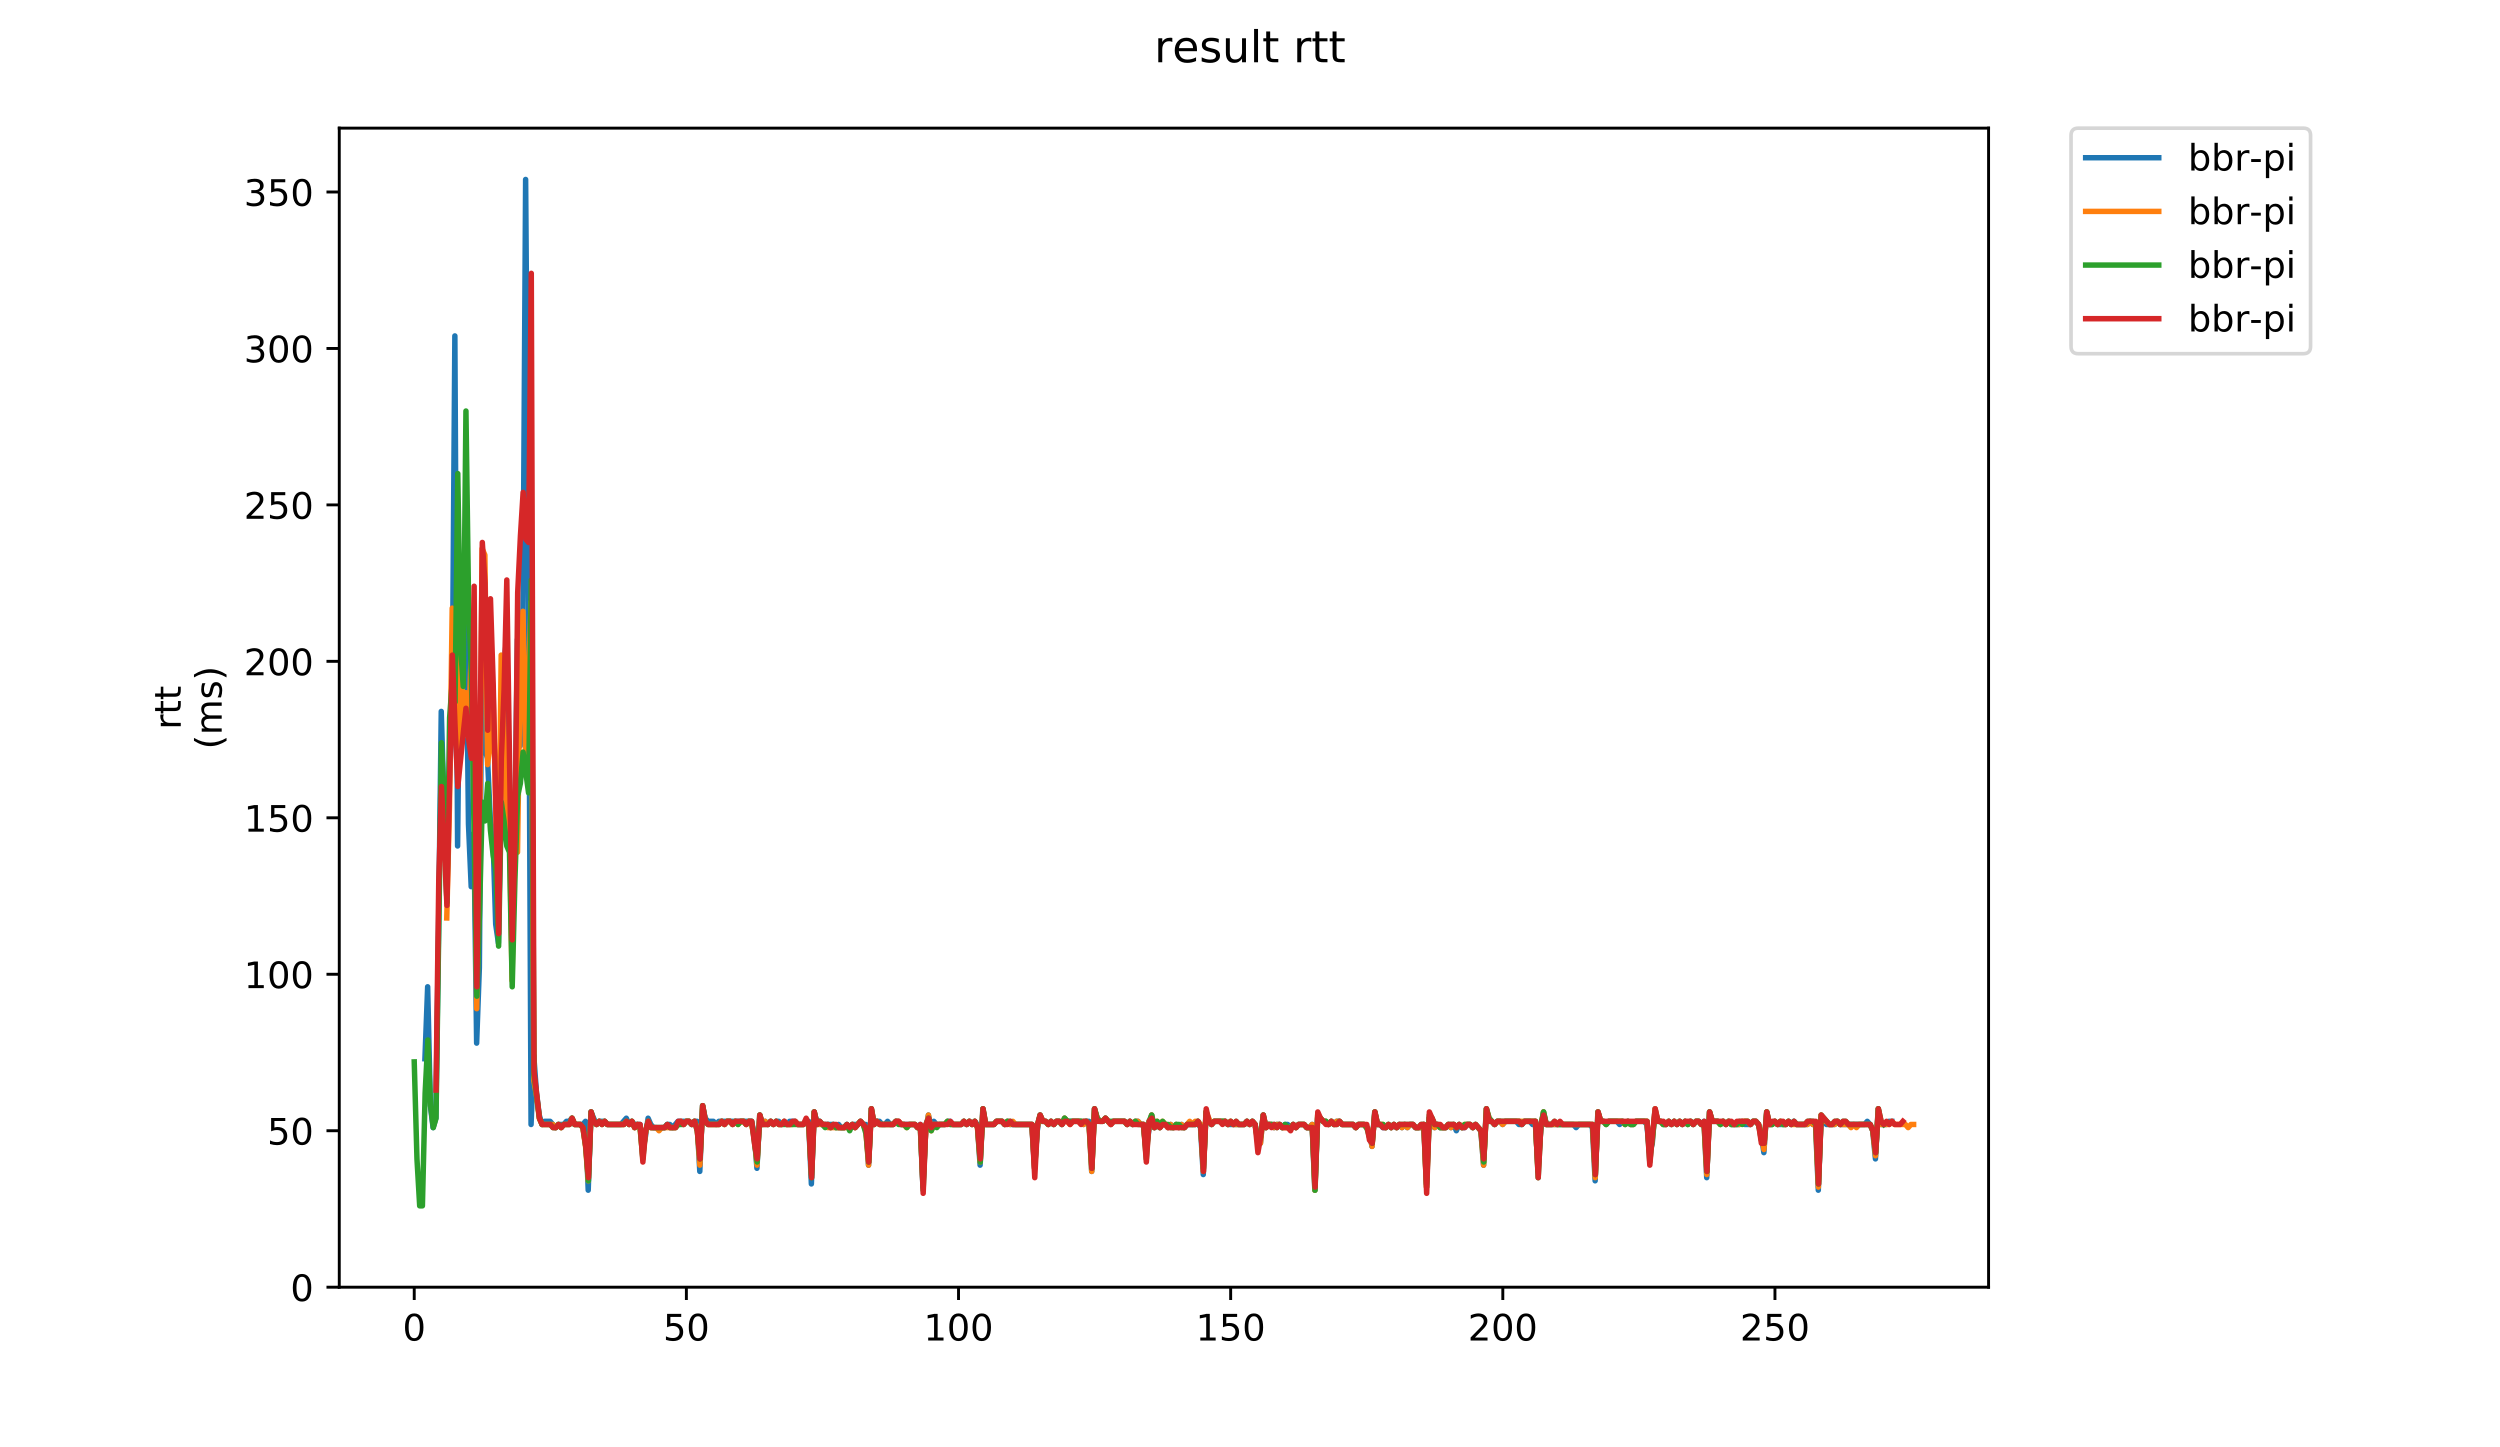 <?xml version="1.0" encoding="utf-8" standalone="no"?>
<!DOCTYPE svg PUBLIC "-//W3C//DTD SVG 1.1//EN"
  "http://www.w3.org/Graphics/SVG/1.1/DTD/svg11.dtd">
<!-- Created with matplotlib (https://matplotlib.org/) -->
<svg height="396pt" version="1.1" viewBox="0 0 684 396" width="684pt" xmlns="http://www.w3.org/2000/svg" xmlns:xlink="http://www.w3.org/1999/xlink">
 <defs>
  <style type="text/css">
*{stroke-linecap:butt;stroke-linejoin:round;}
  </style>
 </defs>
 <g id="figure_1">
  <g id="patch_1">
   <path d="M 0 396 
L 684 396 
L 684 0 
L 0 0 
z
" style="fill:#ffffff;"/>
  </g>
  <g id="axes_1">
   <g id="patch_2">
    <path d="M 92.824 352.174 
L 544.074 352.174 
L 544.074 35.062 
L 92.824 35.062 
z
" style="fill:#ffffff;"/>
   </g>
   <g id="matplotlib.axis_1">
    <g id="xtick_1">
     <g id="line2d_1">
      <defs>
       <path d="M 0 0 
L 0 3.5 
" id="m92f7e669d9" style="stroke:#000000;stroke-width:0.8;"/>
      </defs>
      <g>
       <use style="stroke:#000000;stroke-width:0.8;" x="113.335" xlink:href="#m92f7e669d9" y="352.174"/>
      </g>
     </g>
     <g id="text_1">
      <!-- 0 -->
      <defs>
       <path d="M 31.781 66.406 
Q 24.172 66.406 20.328 58.906 
Q 16.5 51.422 16.5 36.375 
Q 16.5 21.391 20.328 13.891 
Q 24.172 6.391 31.781 6.391 
Q 39.453 6.391 43.281 13.891 
Q 47.125 21.391 47.125 36.375 
Q 47.125 51.422 43.281 58.906 
Q 39.453 66.406 31.781 66.406 
z
M 31.781 74.219 
Q 44.047 74.219 50.516 64.516 
Q 56.984 54.828 56.984 36.375 
Q 56.984 17.969 50.516 8.266 
Q 44.047 -1.422 31.781 -1.422 
Q 19.531 -1.422 13.062 8.266 
Q 6.594 17.969 6.594 36.375 
Q 6.594 54.828 13.062 64.516 
Q 19.531 74.219 31.781 74.219 
z
" id="DejaVuSans-48"/>
      </defs>
      <g transform="translate(110.154 366.773)scale(0.1 -0.1)">
       <use xlink:href="#DejaVuSans-48"/>
      </g>
     </g>
    </g>
    <g id="xtick_2">
     <g id="line2d_2">
      <g>
       <use style="stroke:#000000;stroke-width:0.8;" x="187.793" xlink:href="#m92f7e669d9" y="352.174"/>
      </g>
     </g>
     <g id="text_2">
      <!-- 50 -->
      <defs>
       <path d="M 10.797 72.906 
L 49.516 72.906 
L 49.516 64.594 
L 19.828 64.594 
L 19.828 46.734 
Q 21.969 47.469 24.109 47.828 
Q 26.266 48.188 28.422 48.188 
Q 40.625 48.188 47.75 41.5 
Q 54.891 34.812 54.891 23.391 
Q 54.891 11.625 47.562 5.094 
Q 40.234 -1.422 26.906 -1.422 
Q 22.312 -1.422 17.547 -0.641 
Q 12.797 0.141 7.719 1.703 
L 7.719 11.625 
Q 12.109 9.234 16.797 8.062 
Q 21.484 6.891 26.703 6.891 
Q 35.156 6.891 40.078 11.328 
Q 45.016 15.766 45.016 23.391 
Q 45.016 31 40.078 35.438 
Q 35.156 39.891 26.703 39.891 
Q 22.75 39.891 18.812 39.016 
Q 14.891 38.141 10.797 36.281 
z
" id="DejaVuSans-53"/>
      </defs>
      <g transform="translate(181.431 366.773)scale(0.1 -0.1)">
       <use xlink:href="#DejaVuSans-53"/>
       <use x="63.623" xlink:href="#DejaVuSans-48"/>
      </g>
     </g>
    </g>
    <g id="xtick_3">
     <g id="line2d_3">
      <g>
       <use style="stroke:#000000;stroke-width:0.8;" x="262.252" xlink:href="#m92f7e669d9" y="352.174"/>
      </g>
     </g>
     <g id="text_3">
      <!-- 100 -->
      <defs>
       <path d="M 12.406 8.297 
L 28.516 8.297 
L 28.516 63.922 
L 10.984 60.406 
L 10.984 69.391 
L 28.422 72.906 
L 38.281 72.906 
L 38.281 8.297 
L 54.391 8.297 
L 54.391 0 
L 12.406 0 
z
" id="DejaVuSans-49"/>
      </defs>
      <g transform="translate(252.708 366.773)scale(0.1 -0.1)">
       <use xlink:href="#DejaVuSans-49"/>
       <use x="63.623" xlink:href="#DejaVuSans-48"/>
       <use x="127.246" xlink:href="#DejaVuSans-48"/>
      </g>
     </g>
    </g>
    <g id="xtick_4">
     <g id="line2d_4">
      <g>
       <use style="stroke:#000000;stroke-width:0.8;" x="336.71" xlink:href="#m92f7e669d9" y="352.174"/>
      </g>
     </g>
     <g id="text_4">
      <!-- 150 -->
      <g transform="translate(327.166 366.773)scale(0.1 -0.1)">
       <use xlink:href="#DejaVuSans-49"/>
       <use x="63.623" xlink:href="#DejaVuSans-53"/>
       <use x="127.246" xlink:href="#DejaVuSans-48"/>
      </g>
     </g>
    </g>
    <g id="xtick_5">
     <g id="line2d_5">
      <g>
       <use style="stroke:#000000;stroke-width:0.8;" x="411.168" xlink:href="#m92f7e669d9" y="352.174"/>
      </g>
     </g>
     <g id="text_5">
      <!-- 200 -->
      <defs>
       <path d="M 19.188 8.297 
L 53.609 8.297 
L 53.609 0 
L 7.328 0 
L 7.328 8.297 
Q 12.938 14.109 22.625 23.891 
Q 32.328 33.688 34.812 36.531 
Q 39.547 41.844 41.422 45.531 
Q 43.312 49.219 43.312 52.781 
Q 43.312 58.594 39.234 62.25 
Q 35.156 65.922 28.609 65.922 
Q 23.969 65.922 18.812 64.312 
Q 13.672 62.703 7.812 59.422 
L 7.812 69.391 
Q 13.766 71.781 18.938 73 
Q 24.125 74.219 28.422 74.219 
Q 39.75 74.219 46.484 68.547 
Q 53.219 62.891 53.219 53.422 
Q 53.219 48.922 51.531 44.891 
Q 49.859 40.875 45.406 35.406 
Q 44.188 33.984 37.641 27.219 
Q 31.109 20.453 19.188 8.297 
z
" id="DejaVuSans-50"/>
      </defs>
      <g transform="translate(401.624 366.773)scale(0.1 -0.1)">
       <use xlink:href="#DejaVuSans-50"/>
       <use x="63.623" xlink:href="#DejaVuSans-48"/>
       <use x="127.246" xlink:href="#DejaVuSans-48"/>
      </g>
     </g>
    </g>
    <g id="xtick_6">
     <g id="line2d_6">
      <g>
       <use style="stroke:#000000;stroke-width:0.8;" x="485.626" xlink:href="#m92f7e669d9" y="352.174"/>
      </g>
     </g>
     <g id="text_6">
      <!-- 250 -->
      <g transform="translate(476.082 366.773)scale(0.1 -0.1)">
       <use xlink:href="#DejaVuSans-50"/>
       <use x="63.623" xlink:href="#DejaVuSans-53"/>
       <use x="127.246" xlink:href="#DejaVuSans-48"/>
      </g>
     </g>
    </g>
   </g>
   <g id="matplotlib.axis_2">
    <g id="ytick_1">
     <g id="line2d_7">
      <defs>
       <path d="M 0 0 
L -3.5 0 
" id="mdc2559dde6" style="stroke:#000000;stroke-width:0.8;"/>
      </defs>
      <g>
       <use style="stroke:#000000;stroke-width:0.8;" x="92.824" xlink:href="#mdc2559dde6" y="352.174"/>
      </g>
     </g>
     <g id="text_7">
      <!-- 0 -->
      <g transform="translate(79.461 355.973)scale(0.1 -0.1)">
       <use xlink:href="#DejaVuSans-48"/>
      </g>
     </g>
    </g>
    <g id="ytick_2">
     <g id="line2d_8">
      <g>
       <use style="stroke:#000000;stroke-width:0.8;" x="92.824" xlink:href="#mdc2559dde6" y="309.368"/>
      </g>
     </g>
     <g id="text_8">
      <!-- 50 -->
      <g transform="translate(73.099 313.167)scale(0.1 -0.1)">
       <use xlink:href="#DejaVuSans-53"/>
       <use x="63.623" xlink:href="#DejaVuSans-48"/>
      </g>
     </g>
    </g>
    <g id="ytick_3">
     <g id="line2d_9">
      <g>
       <use style="stroke:#000000;stroke-width:0.8;" x="92.824" xlink:href="#mdc2559dde6" y="266.561"/>
      </g>
     </g>
     <g id="text_9">
      <!-- 100 -->
      <g transform="translate(66.736 270.36)scale(0.1 -0.1)">
       <use xlink:href="#DejaVuSans-49"/>
       <use x="63.623" xlink:href="#DejaVuSans-48"/>
       <use x="127.246" xlink:href="#DejaVuSans-48"/>
      </g>
     </g>
    </g>
    <g id="ytick_4">
     <g id="line2d_10">
      <g>
       <use style="stroke:#000000;stroke-width:0.8;" x="92.824" xlink:href="#mdc2559dde6" y="223.754"/>
      </g>
     </g>
     <g id="text_10">
      <!-- 150 -->
      <g transform="translate(66.736 227.553)scale(0.1 -0.1)">
       <use xlink:href="#DejaVuSans-49"/>
       <use x="63.623" xlink:href="#DejaVuSans-53"/>
       <use x="127.246" xlink:href="#DejaVuSans-48"/>
      </g>
     </g>
    </g>
    <g id="ytick_5">
     <g id="line2d_11">
      <g>
       <use style="stroke:#000000;stroke-width:0.8;" x="92.824" xlink:href="#mdc2559dde6" y="180.948"/>
      </g>
     </g>
     <g id="text_11">
      <!-- 200 -->
      <g transform="translate(66.736 184.747)scale(0.1 -0.1)">
       <use xlink:href="#DejaVuSans-50"/>
       <use x="63.623" xlink:href="#DejaVuSans-48"/>
       <use x="127.246" xlink:href="#DejaVuSans-48"/>
      </g>
     </g>
    </g>
    <g id="ytick_6">
     <g id="line2d_12">
      <g>
       <use style="stroke:#000000;stroke-width:0.8;" x="92.824" xlink:href="#mdc2559dde6" y="138.141"/>
      </g>
     </g>
     <g id="text_12">
      <!-- 250 -->
      <g transform="translate(66.736 141.94)scale(0.1 -0.1)">
       <use xlink:href="#DejaVuSans-50"/>
       <use x="63.623" xlink:href="#DejaVuSans-53"/>
       <use x="127.246" xlink:href="#DejaVuSans-48"/>
      </g>
     </g>
    </g>
    <g id="ytick_7">
     <g id="line2d_13">
      <g>
       <use style="stroke:#000000;stroke-width:0.8;" x="92.824" xlink:href="#mdc2559dde6" y="95.334"/>
      </g>
     </g>
     <g id="text_13">
      <!-- 300 -->
      <defs>
       <path d="M 40.578 39.312 
Q 47.656 37.797 51.625 33 
Q 55.609 28.219 55.609 21.188 
Q 55.609 10.406 48.188 4.484 
Q 40.766 -1.422 27.094 -1.422 
Q 22.516 -1.422 17.656 -0.516 
Q 12.797 0.391 7.625 2.203 
L 7.625 11.719 
Q 11.719 9.328 16.594 8.109 
Q 21.484 6.891 26.812 6.891 
Q 36.078 6.891 40.938 10.547 
Q 45.797 14.203 45.797 21.188 
Q 45.797 27.641 41.281 31.266 
Q 36.766 34.906 28.719 34.906 
L 20.219 34.906 
L 20.219 43.016 
L 29.109 43.016 
Q 36.375 43.016 40.234 45.922 
Q 44.094 48.828 44.094 54.297 
Q 44.094 59.906 40.109 62.906 
Q 36.141 65.922 28.719 65.922 
Q 24.656 65.922 20.016 65.031 
Q 15.375 64.156 9.812 62.312 
L 9.812 71.094 
Q 15.438 72.656 20.344 73.438 
Q 25.25 74.219 29.594 74.219 
Q 40.828 74.219 47.359 69.109 
Q 53.906 64.016 53.906 55.328 
Q 53.906 49.266 50.438 45.094 
Q 46.969 40.922 40.578 39.312 
z
" id="DejaVuSans-51"/>
      </defs>
      <g transform="translate(66.736 99.133)scale(0.1 -0.1)">
       <use xlink:href="#DejaVuSans-51"/>
       <use x="63.623" xlink:href="#DejaVuSans-48"/>
       <use x="127.246" xlink:href="#DejaVuSans-48"/>
      </g>
     </g>
    </g>
    <g id="ytick_8">
     <g id="line2d_14">
      <g>
       <use style="stroke:#000000;stroke-width:0.8;" x="92.824" xlink:href="#mdc2559dde6" y="52.528"/>
      </g>
     </g>
     <g id="text_14">
      <!-- 350 -->
      <g transform="translate(66.736 56.327)scale(0.1 -0.1)">
       <use xlink:href="#DejaVuSans-51"/>
       <use x="63.623" xlink:href="#DejaVuSans-53"/>
       <use x="127.246" xlink:href="#DejaVuSans-48"/>
      </g>
     </g>
    </g>
    <g id="text_15">
     <!-- rtt -->
     <defs>
      <path d="M 41.109 46.297 
Q 39.594 47.172 37.812 47.578 
Q 36.031 48 33.891 48 
Q 26.266 48 22.188 43.047 
Q 18.109 38.094 18.109 28.812 
L 18.109 0 
L 9.078 0 
L 9.078 54.688 
L 18.109 54.688 
L 18.109 46.188 
Q 20.953 51.172 25.484 53.578 
Q 30.031 56 36.531 56 
Q 37.453 56 38.578 55.875 
Q 39.703 55.766 41.062 55.516 
z
" id="DejaVuSans-114"/>
      <path d="M 18.312 70.219 
L 18.312 54.688 
L 36.812 54.688 
L 36.812 47.703 
L 18.312 47.703 
L 18.312 18.016 
Q 18.312 11.328 20.141 9.422 
Q 21.969 7.516 27.594 7.516 
L 36.812 7.516 
L 36.812 0 
L 27.594 0 
Q 17.188 0 13.234 3.875 
Q 9.281 7.766 9.281 18.016 
L 9.281 47.703 
L 2.688 47.703 
L 2.688 54.688 
L 9.281 54.688 
L 9.281 70.219 
z
" id="DejaVuSans-116"/>
     </defs>
     <g transform="translate(49.459 199.594)rotate(-90)scale(0.1 -0.1)">
      <use xlink:href="#DejaVuSans-114"/>
      <use x="41.113" xlink:href="#DejaVuSans-116"/>
      <use x="80.322" xlink:href="#DejaVuSans-116"/>
     </g>
     <!-- (ms) -->
     <defs>
      <path d="M 31 75.875 
Q 24.469 64.656 21.281 53.656 
Q 18.109 42.672 18.109 31.391 
Q 18.109 20.125 21.312 9.062 
Q 24.516 -2 31 -13.188 
L 23.188 -13.188 
Q 15.875 -1.703 12.234 9.375 
Q 8.594 20.453 8.594 31.391 
Q 8.594 42.281 12.203 53.312 
Q 15.828 64.359 23.188 75.875 
z
" id="DejaVuSans-40"/>
      <path d="M 52 44.188 
Q 55.375 50.25 60.062 53.125 
Q 64.75 56 71.094 56 
Q 79.641 56 84.281 50.016 
Q 88.922 44.047 88.922 33.016 
L 88.922 0 
L 79.891 0 
L 79.891 32.719 
Q 79.891 40.578 77.094 44.375 
Q 74.312 48.188 68.609 48.188 
Q 61.625 48.188 57.562 43.547 
Q 53.516 38.922 53.516 30.906 
L 53.516 0 
L 44.484 0 
L 44.484 32.719 
Q 44.484 40.625 41.703 44.406 
Q 38.922 48.188 33.109 48.188 
Q 26.219 48.188 22.156 43.531 
Q 18.109 38.875 18.109 30.906 
L 18.109 0 
L 9.078 0 
L 9.078 54.688 
L 18.109 54.688 
L 18.109 46.188 
Q 21.188 51.219 25.484 53.609 
Q 29.781 56 35.688 56 
Q 41.656 56 45.828 52.969 
Q 50 49.953 52 44.188 
z
" id="DejaVuSans-109"/>
      <path d="M 44.281 53.078 
L 44.281 44.578 
Q 40.484 46.531 36.375 47.5 
Q 32.281 48.484 27.875 48.484 
Q 21.188 48.484 17.844 46.438 
Q 14.5 44.391 14.5 40.281 
Q 14.5 37.156 16.891 35.375 
Q 19.281 33.594 26.516 31.984 
L 29.594 31.297 
Q 39.156 29.25 43.188 25.516 
Q 47.219 21.781 47.219 15.094 
Q 47.219 7.469 41.188 3.016 
Q 35.156 -1.422 24.609 -1.422 
Q 20.219 -1.422 15.453 -0.562 
Q 10.688 0.297 5.422 2 
L 5.422 11.281 
Q 10.406 8.688 15.234 7.391 
Q 20.062 6.109 24.812 6.109 
Q 31.156 6.109 34.562 8.281 
Q 37.984 10.453 37.984 14.406 
Q 37.984 18.062 35.516 20.016 
Q 33.062 21.969 24.703 23.781 
L 21.578 24.516 
Q 13.234 26.266 9.516 29.906 
Q 5.812 33.547 5.812 39.891 
Q 5.812 47.609 11.281 51.797 
Q 16.75 56 26.812 56 
Q 31.781 56 36.172 55.266 
Q 40.578 54.547 44.281 53.078 
z
" id="DejaVuSans-115"/>
      <path d="M 8.016 75.875 
L 15.828 75.875 
Q 23.141 64.359 26.781 53.312 
Q 30.422 42.281 30.422 31.391 
Q 30.422 20.453 26.781 9.375 
Q 23.141 -1.703 15.828 -13.188 
L 8.016 -13.188 
Q 14.5 -2 17.703 9.062 
Q 20.906 20.125 20.906 31.391 
Q 20.906 42.672 17.703 53.656 
Q 14.5 64.656 8.016 75.875 
z
" id="DejaVuSans-41"/>
     </defs>
     <g transform="translate(60.657 204.995)rotate(-90)scale(0.1 -0.1)">
      <use xlink:href="#DejaVuSans-40"/>
      <use x="39.014" xlink:href="#DejaVuSans-109"/>
      <use x="136.426" xlink:href="#DejaVuSans-115"/>
      <use x="188.525" xlink:href="#DejaVuSans-41"/>
     </g>
    </g>
   </g>
   <g id="line2d_15">
    <path clip-path="url(#pe2d8e40332)" d="M 116.26 289.676 
L 117.005 269.985 
L 117.749 302.518 
L 118.494 308.511 
L 119.238 305.943 
L 119.983 254.575 
L 120.727 194.646 
L 122.217 245.158 
L 122.961 213.481 
L 123.706 195.502 
L 124.45 91.91 
L 125.195 231.459 
L 125.94 162.969 
L 126.684 175.811 
L 127.429 158.688 
L 128.173 225.466 
L 128.918 242.589 
L 129.662 228.035 
L 130.407 285.396 
L 131.152 264.849 
L 131.896 169.818 
L 132.641 204.919 
L 133.385 207.488 
L 134.13 223.754 
L 134.875 228.891 
L 135.619 252.863 
L 136.364 258 
L 137.108 213.481 
L 137.853 181.804 
L 138.597 174.955 
L 140.087 258.856 
L 140.831 227.179 
L 141.576 174.955 
L 142.32 204.063 
L 143.065 169.818 
L 143.81 49.103 
L 144.554 149.271 
L 145.299 307.655 
L 146.043 288.82 
L 146.788 299.094 
L 147.532 305.087 
L 148.277 307.655 
L 149.022 306.799 
L 150.511 306.799 
L 152 308.511 
L 152.744 307.655 
L 154.234 307.655 
L 154.978 306.799 
L 155.723 306.799 
L 156.467 305.943 
L 157.212 307.655 
L 159.446 307.655 
L 160.19 306.799 
L 160.935 325.634 
L 161.679 304.231 
L 163.169 307.655 
L 163.913 306.799 
L 165.402 306.799 
L 166.147 307.655 
L 169.87 307.655 
L 171.359 305.943 
L 172.104 307.655 
L 172.848 306.799 
L 173.593 307.655 
L 175.082 307.655 
L 175.827 314.504 
L 176.571 311.08 
L 177.316 305.943 
L 178.06 307.655 
L 178.805 308.511 
L 181.783 308.511 
L 182.528 307.655 
L 183.272 307.655 
L 184.017 308.511 
L 185.506 306.799 
L 188.484 306.799 
L 189.229 307.655 
L 189.974 306.799 
L 190.718 306.799 
L 191.463 320.497 
L 192.207 302.518 
L 192.952 305.943 
L 193.696 306.799 
L 195.186 306.799 
L 195.93 307.655 
L 196.675 306.799 
L 205.61 306.799 
L 206.354 310.224 
L 207.099 319.641 
L 207.844 305.087 
L 208.588 307.655 
L 209.333 306.799 
L 210.077 307.655 
L 210.822 306.799 
L 211.566 307.655 
L 212.311 306.799 
L 213.056 306.799 
L 213.8 307.655 
L 214.545 306.799 
L 215.289 307.655 
L 216.034 306.799 
L 217.523 306.799 
L 218.268 307.655 
L 219.757 307.655 
L 220.501 306.799 
L 221.246 306.799 
L 221.991 323.922 
L 222.735 304.231 
L 223.48 306.799 
L 224.224 306.799 
L 224.969 307.655 
L 227.947 307.655 
L 228.692 308.511 
L 229.436 307.655 
L 230.181 308.511 
L 230.926 308.511 
L 231.67 307.655 
L 232.415 308.511 
L 233.159 307.655 
L 234.648 307.655 
L 235.393 306.799 
L 236.138 307.655 
L 236.882 307.655 
L 237.627 318.785 
L 238.371 303.375 
L 239.116 307.655 
L 239.861 306.799 
L 240.605 306.799 
L 241.35 307.655 
L 242.094 307.655 
L 242.839 306.799 
L 243.583 307.655 
L 244.328 307.655 
L 245.073 306.799 
L 245.817 306.799 
L 246.562 307.655 
L 250.285 307.655 
L 251.029 308.511 
L 251.774 307.655 
L 252.518 324.778 
L 253.263 309.368 
L 254.008 305.087 
L 254.752 308.511 
L 255.497 306.799 
L 256.241 307.655 
L 258.475 307.655 
L 259.22 306.799 
L 259.964 306.799 
L 260.709 307.655 
L 262.943 307.655 
L 263.687 306.799 
L 264.432 307.655 
L 265.176 306.799 
L 265.921 307.655 
L 266.665 306.799 
L 267.41 307.655 
L 268.155 318.785 
L 268.899 303.375 
L 269.644 307.655 
L 271.878 307.655 
L 272.622 306.799 
L 274.111 306.799 
L 274.856 307.655 
L 275.6 306.799 
L 276.345 307.655 
L 282.302 307.655 
L 283.046 319.641 
L 283.791 309.368 
L 284.535 305.087 
L 285.28 306.799 
L 286.025 306.799 
L 286.769 307.655 
L 287.514 306.799 
L 288.258 307.655 
L 289.003 306.799 
L 289.748 306.799 
L 290.492 307.655 
L 291.237 305.943 
L 291.981 306.799 
L 295.704 306.799 
L 296.449 307.655 
L 297.193 306.799 
L 297.938 306.799 
L 298.682 320.497 
L 299.427 303.375 
L 300.172 305.943 
L 300.916 306.799 
L 301.661 306.799 
L 302.405 305.943 
L 303.895 307.655 
L 304.639 306.799 
L 307.617 306.799 
L 308.362 307.655 
L 309.107 306.799 
L 309.851 307.655 
L 310.596 306.799 
L 311.34 306.799 
L 312.085 307.655 
L 312.83 307.655 
L 313.574 314.504 
L 314.319 309.368 
L 315.063 305.087 
L 315.808 308.511 
L 316.552 307.655 
L 317.297 308.511 
L 318.042 307.655 
L 318.786 307.655 
L 319.531 308.511 
L 320.275 307.655 
L 321.02 308.511 
L 321.765 307.655 
L 322.509 308.511 
L 323.254 307.655 
L 323.998 308.511 
L 324.743 307.655 
L 326.977 307.655 
L 327.721 306.799 
L 328.466 308.511 
L 329.21 321.353 
L 329.955 304.231 
L 330.7 306.799 
L 331.444 307.655 
L 332.189 306.799 
L 335.167 306.799 
L 335.912 307.655 
L 340.379 307.655 
L 341.124 306.799 
L 341.868 307.655 
L 342.613 306.799 
L 343.357 307.655 
L 344.102 311.08 
L 344.847 312.792 
L 345.591 305.087 
L 346.336 308.511 
L 347.08 307.655 
L 347.825 307.655 
L 348.569 308.511 
L 349.314 307.655 
L 350.059 307.655 
L 350.803 308.511 
L 351.548 307.655 
L 352.292 307.655 
L 353.037 308.511 
L 353.782 307.655 
L 354.526 308.511 
L 355.271 307.655 
L 356.76 307.655 
L 357.504 308.511 
L 358.249 308.511 
L 358.994 307.655 
L 359.738 325.634 
L 360.483 305.943 
L 361.227 305.943 
L 361.972 306.799 
L 362.717 306.799 
L 363.461 307.655 
L 364.206 306.799 
L 364.95 307.655 
L 365.695 306.799 
L 366.439 306.799 
L 367.184 307.655 
L 370.162 307.655 
L 370.907 308.511 
L 371.652 307.655 
L 373.141 307.655 
L 374.63 309.368 
L 375.374 313.648 
L 376.119 304.231 
L 376.864 307.655 
L 377.608 307.655 
L 378.353 308.511 
L 379.097 308.511 
L 379.842 307.655 
L 380.586 308.511 
L 381.331 307.655 
L 382.076 308.511 
L 382.82 307.655 
L 383.565 308.511 
L 384.309 307.655 
L 385.054 308.511 
L 385.799 307.655 
L 386.543 307.655 
L 387.288 308.511 
L 388.777 308.511 
L 389.521 307.655 
L 390.266 323.922 
L 391.011 305.943 
L 391.755 305.943 
L 392.5 308.511 
L 393.244 307.655 
L 393.989 308.511 
L 395.478 308.511 
L 396.223 307.655 
L 396.967 308.511 
L 397.712 307.655 
L 398.456 309.368 
L 399.201 307.655 
L 399.946 308.511 
L 400.69 308.511 
L 401.435 307.655 
L 402.179 307.655 
L 402.924 308.511 
L 403.669 307.655 
L 405.158 309.368 
L 405.902 318.785 
L 406.647 303.375 
L 407.391 306.799 
L 408.136 306.799 
L 408.881 307.655 
L 409.625 306.799 
L 410.37 306.799 
L 411.114 307.655 
L 411.859 306.799 
L 414.837 306.799 
L 415.582 307.655 
L 416.326 307.655 
L 417.071 306.799 
L 418.56 306.799 
L 419.305 307.655 
L 420.049 306.799 
L 420.794 319.641 
L 421.538 309.368 
L 422.283 304.231 
L 423.028 307.655 
L 430.473 307.655 
L 431.218 308.511 
L 431.963 307.655 
L 434.941 307.655 
L 435.686 308.511 
L 436.43 323.066 
L 437.175 304.231 
L 437.919 306.799 
L 438.664 306.799 
L 439.408 307.655 
L 440.153 306.799 
L 442.387 306.799 
L 443.131 307.655 
L 443.876 306.799 
L 444.621 307.655 
L 445.365 306.799 
L 446.11 307.655 
L 446.854 307.655 
L 447.599 306.799 
L 449.833 306.799 
L 450.577 307.655 
L 451.322 315.36 
L 452.066 312.792 
L 452.811 303.375 
L 453.555 306.799 
L 454.3 306.799 
L 455.045 307.655 
L 455.789 307.655 
L 456.534 306.799 
L 457.278 307.655 
L 458.023 306.799 
L 458.768 307.655 
L 459.512 306.799 
L 460.257 307.655 
L 461.001 306.799 
L 461.746 307.655 
L 462.49 306.799 
L 463.235 307.655 
L 463.98 306.799 
L 464.724 306.799 
L 465.469 307.655 
L 466.213 306.799 
L 466.958 322.21 
L 467.703 304.231 
L 468.447 306.799 
L 469.936 306.799 
L 470.681 307.655 
L 471.425 306.799 
L 472.17 307.655 
L 472.915 306.799 
L 473.659 307.655 
L 475.893 307.655 
L 476.638 306.799 
L 477.382 307.655 
L 478.871 307.655 
L 479.616 306.799 
L 480.36 306.799 
L 481.105 307.655 
L 481.85 310.224 
L 482.594 315.36 
L 483.339 304.231 
L 484.083 307.655 
L 484.828 307.655 
L 485.572 306.799 
L 486.317 307.655 
L 488.551 307.655 
L 489.295 306.799 
L 490.04 307.655 
L 490.785 306.799 
L 491.529 307.655 
L 494.507 307.655 
L 495.252 306.799 
L 495.997 307.655 
L 496.741 307.655 
L 497.486 325.634 
L 498.23 305.943 
L 499.72 307.655 
L 501.953 307.655 
L 502.698 306.799 
L 503.442 307.655 
L 510.144 307.655 
L 510.888 306.799 
L 511.633 307.655 
L 512.377 309.368 
L 513.122 317.073 
L 513.867 303.375 
L 514.611 307.655 
L 516.1 307.655 
L 516.845 306.799 
L 517.59 306.799 
L 517.59 306.799 
" style="fill:none;stroke:#1f77b4;stroke-linecap:square;stroke-width:1.5;"/>
   </g>
   <g id="line2d_16">
    <path clip-path="url(#pe2d8e40332)" d="M 122.233 251.15 
L 122.978 220.33 
L 123.722 166.393 
L 125.211 204.919 
L 125.956 168.962 
L 126.701 201.495 
L 127.445 189.509 
L 128.19 200.639 
L 128.934 178.379 
L 129.679 202.351 
L 130.423 275.978 
L 131.168 238.308 
L 131.913 150.127 
L 132.657 151.839 
L 133.402 209.2 
L 134.146 203.207 
L 134.891 187.797 
L 135.635 221.186 
L 136.38 245.158 
L 137.125 179.235 
L 137.869 198.926 
L 138.614 225.466 
L 139.358 224.61 
L 140.103 268.273 
L 140.848 217.761 
L 141.592 233.172 
L 142.337 181.804 
L 143.081 167.249 
L 143.826 209.2 
L 145.315 164.681 
L 146.06 295.669 
L 146.804 299.95 
L 147.549 305.943 
L 148.293 307.655 
L 151.272 307.655 
L 152.016 308.511 
L 152.761 307.655 
L 153.505 308.511 
L 154.25 307.655 
L 155.739 307.655 
L 156.484 305.943 
L 157.228 307.655 
L 158.718 307.655 
L 159.462 308.511 
L 160.207 313.648 
L 160.951 323.066 
L 161.696 304.231 
L 162.44 306.799 
L 163.185 307.655 
L 163.93 306.799 
L 164.674 307.655 
L 165.419 306.799 
L 166.163 307.655 
L 170.631 307.655 
L 171.375 306.799 
L 172.12 307.655 
L 172.865 306.799 
L 173.609 308.511 
L 174.354 307.655 
L 175.098 308.511 
L 175.843 316.217 
L 176.587 310.224 
L 177.332 306.799 
L 178.077 308.511 
L 179.566 308.511 
L 180.31 309.368 
L 181.055 308.511 
L 184.778 308.511 
L 186.267 306.799 
L 187.012 307.655 
L 187.756 306.799 
L 188.501 306.799 
L 189.245 307.655 
L 189.99 306.799 
L 190.735 308.511 
L 191.479 318.785 
L 192.224 302.518 
L 192.968 306.799 
L 193.713 307.655 
L 196.691 307.655 
L 197.436 306.799 
L 198.18 307.655 
L 198.925 306.799 
L 199.67 306.799 
L 200.414 307.655 
L 201.159 306.799 
L 201.903 307.655 
L 202.648 306.799 
L 203.392 306.799 
L 204.137 307.655 
L 204.882 306.799 
L 205.626 307.655 
L 206.371 311.08 
L 207.115 318.785 
L 207.86 305.087 
L 208.604 307.655 
L 209.349 306.799 
L 210.094 307.655 
L 210.838 306.799 
L 211.583 307.655 
L 212.327 306.799 
L 213.072 307.655 
L 213.817 307.655 
L 214.561 306.799 
L 215.306 307.655 
L 216.795 307.655 
L 217.539 306.799 
L 218.284 307.655 
L 219.773 307.655 
L 220.518 306.799 
L 221.262 307.655 
L 222.007 321.353 
L 222.752 304.231 
L 223.496 307.655 
L 225.73 307.655 
L 226.474 308.511 
L 232.431 308.511 
L 233.176 307.655 
L 233.92 308.511 
L 235.409 306.799 
L 236.154 307.655 
L 236.899 309.368 
L 237.643 318.785 
L 238.388 303.375 
L 239.132 307.655 
L 239.877 306.799 
L 240.622 307.655 
L 244.344 307.655 
L 245.089 306.799 
L 245.834 306.799 
L 246.578 307.655 
L 247.323 307.655 
L 248.067 308.511 
L 248.812 307.655 
L 250.301 307.655 
L 251.046 308.511 
L 251.79 308.511 
L 252.535 323.922 
L 253.279 309.368 
L 254.024 305.087 
L 254.769 309.368 
L 255.513 307.655 
L 258.491 307.655 
L 259.236 306.799 
L 259.981 307.655 
L 262.959 307.655 
L 263.704 306.799 
L 264.448 307.655 
L 265.193 306.799 
L 265.937 307.655 
L 266.682 306.799 
L 267.426 308.511 
L 268.171 317.929 
L 268.916 303.375 
L 269.66 307.655 
L 271.894 307.655 
L 272.639 306.799 
L 274.128 306.799 
L 274.872 307.655 
L 275.617 306.799 
L 276.361 307.655 
L 277.106 306.799 
L 277.851 307.655 
L 282.318 307.655 
L 283.063 319.641 
L 283.807 308.511 
L 284.552 305.087 
L 285.296 306.799 
L 286.041 306.799 
L 286.786 307.655 
L 287.53 306.799 
L 288.275 307.655 
L 289.019 306.799 
L 289.764 306.799 
L 290.508 307.655 
L 291.253 305.943 
L 292.742 307.655 
L 293.487 306.799 
L 295.721 306.799 
L 296.465 307.655 
L 297.21 306.799 
L 297.954 307.655 
L 298.699 320.497 
L 299.443 303.375 
L 300.188 305.943 
L 300.933 306.799 
L 301.677 306.799 
L 302.422 305.943 
L 303.911 307.655 
L 304.656 306.799 
L 307.634 306.799 
L 308.378 307.655 
L 309.123 306.799 
L 309.868 307.655 
L 310.612 306.799 
L 311.357 306.799 
L 312.101 307.655 
L 312.846 307.655 
L 313.591 315.36 
L 314.335 308.511 
L 315.08 305.087 
L 315.824 308.511 
L 316.569 306.799 
L 317.313 308.511 
L 318.058 306.799 
L 319.547 308.511 
L 320.292 307.655 
L 321.036 308.511 
L 321.781 307.655 
L 322.525 308.511 
L 323.27 307.655 
L 324.015 308.511 
L 325.504 306.799 
L 326.248 307.655 
L 326.993 306.799 
L 327.738 306.799 
L 328.482 307.655 
L 329.227 320.497 
L 329.971 304.231 
L 331.46 307.655 
L 332.205 306.799 
L 335.183 306.799 
L 335.928 307.655 
L 336.673 306.799 
L 337.417 307.655 
L 340.395 307.655 
L 341.14 306.799 
L 341.885 307.655 
L 342.629 306.799 
L 343.374 307.655 
L 344.118 311.936 
L 344.863 312.792 
L 345.608 305.087 
L 346.352 308.511 
L 347.097 307.655 
L 347.841 307.655 
L 348.586 308.511 
L 349.33 307.655 
L 350.075 307.655 
L 350.82 308.511 
L 353.053 308.511 
L 353.798 307.655 
L 354.543 308.511 
L 355.287 307.655 
L 356.776 307.655 
L 357.521 308.511 
L 358.265 308.511 
L 359.01 307.655 
L 359.755 325.634 
L 360.499 305.087 
L 361.988 306.799 
L 362.733 306.799 
L 363.477 307.655 
L 364.222 306.799 
L 364.967 307.655 
L 365.711 306.799 
L 366.456 306.799 
L 367.2 307.655 
L 370.179 307.655 
L 370.923 308.511 
L 371.668 307.655 
L 373.157 307.655 
L 374.646 309.368 
L 375.391 313.648 
L 376.135 304.231 
L 376.88 307.655 
L 378.369 307.655 
L 379.114 308.511 
L 379.858 307.655 
L 380.603 308.511 
L 381.347 307.655 
L 382.092 308.511 
L 382.837 307.655 
L 383.581 308.511 
L 384.326 307.655 
L 385.07 308.511 
L 385.815 307.655 
L 386.56 307.655 
L 387.304 308.511 
L 388.793 308.511 
L 389.538 307.655 
L 390.282 324.778 
L 391.027 305.943 
L 391.772 305.943 
L 392.516 308.511 
L 393.261 307.655 
L 394.005 308.511 
L 395.494 308.511 
L 396.239 307.655 
L 396.984 308.511 
L 397.728 307.655 
L 398.473 308.511 
L 399.217 307.655 
L 399.962 308.511 
L 400.707 307.655 
L 402.196 307.655 
L 402.94 308.511 
L 403.685 307.655 
L 405.174 309.368 
L 405.919 318.785 
L 406.663 303.375 
L 407.408 305.943 
L 408.897 307.655 
L 409.642 306.799 
L 410.386 306.799 
L 411.131 307.655 
L 411.875 306.799 
L 420.066 306.799 
L 420.81 320.497 
L 421.555 308.511 
L 422.299 304.231 
L 423.044 307.655 
L 435.702 307.655 
L 436.446 322.21 
L 437.191 304.231 
L 437.936 306.799 
L 438.68 306.799 
L 439.425 307.655 
L 440.169 306.799 
L 443.892 306.799 
L 444.637 307.655 
L 445.381 306.799 
L 446.126 307.655 
L 446.871 307.655 
L 447.615 306.799 
L 450.594 306.799 
L 451.338 315.36 
L 452.083 311.936 
L 452.827 303.375 
L 453.572 306.799 
L 454.316 306.799 
L 455.061 307.655 
L 455.806 307.655 
L 456.55 306.799 
L 457.295 307.655 
L 458.039 306.799 
L 458.784 307.655 
L 459.529 306.799 
L 460.273 307.655 
L 461.018 306.799 
L 461.762 307.655 
L 462.507 306.799 
L 463.251 307.655 
L 463.996 306.799 
L 464.741 306.799 
L 465.485 307.655 
L 466.23 307.655 
L 466.974 321.353 
L 467.719 304.231 
L 468.463 306.799 
L 469.953 306.799 
L 470.697 307.655 
L 471.442 306.799 
L 472.186 307.655 
L 472.931 306.799 
L 473.676 307.655 
L 475.909 307.655 
L 476.654 306.799 
L 478.143 306.799 
L 478.888 307.655 
L 479.632 306.799 
L 480.377 306.799 
L 481.121 307.655 
L 481.866 310.224 
L 482.611 314.504 
L 483.355 304.231 
L 484.1 307.655 
L 484.844 307.655 
L 485.589 306.799 
L 486.333 307.655 
L 487.078 306.799 
L 487.823 307.655 
L 488.567 307.655 
L 489.312 306.799 
L 490.056 307.655 
L 494.524 307.655 
L 495.268 306.799 
L 496.013 307.655 
L 496.758 307.655 
L 497.502 324.778 
L 498.247 305.087 
L 498.991 306.799 
L 499.736 306.799 
L 500.481 307.655 
L 501.97 307.655 
L 502.714 306.799 
L 503.459 307.655 
L 505.693 307.655 
L 506.437 308.511 
L 507.182 307.655 
L 507.926 308.511 
L 508.671 307.655 
L 511.649 307.655 
L 512.394 309.368 
L 513.138 316.217 
L 513.883 303.375 
L 514.628 307.655 
L 516.861 307.655 
L 517.606 306.799 
L 518.35 307.655 
L 521.329 307.655 
L 522.073 308.511 
L 522.818 307.655 
L 523.563 307.655 
L 523.563 307.655 
" style="fill:none;stroke:#ff7f0e;stroke-linecap:square;stroke-width:1.5;"/>
   </g>
   <g id="line2d_17">
    <path clip-path="url(#pe2d8e40332)" d="M 113.335 290.533 
L 114.08 317.073 
L 114.824 329.915 
L 115.569 329.915 
L 116.314 299.094 
L 117.058 284.54 
L 117.803 302.518 
L 118.547 308.511 
L 119.292 305.943 
L 120.781 203.207 
L 121.526 218.617 
L 122.27 246.87 
L 123.015 196.358 
L 123.759 186.084 
L 124.504 192.077 
L 125.249 129.58 
L 125.993 176.667 
L 126.738 187.797 
L 127.482 112.457 
L 128.227 166.393 
L 128.971 184.372 
L 130.461 272.554 
L 131.205 249.438 
L 131.95 219.474 
L 132.694 224.61 
L 133.439 214.337 
L 134.184 227.179 
L 134.928 234.028 
L 135.673 238.308 
L 136.417 258.856 
L 137.162 219.474 
L 137.906 224.61 
L 138.651 231.459 
L 139.396 233.172 
L 140.14 269.985 
L 140.885 240.877 
L 141.629 217.761 
L 142.374 214.337 
L 143.119 205.775 
L 144.608 216.905 
L 145.352 158.688 
L 146.097 293.957 
L 147.586 305.943 
L 148.331 307.655 
L 150.564 307.655 
L 151.309 308.511 
L 152.054 308.511 
L 152.798 307.655 
L 153.543 308.511 
L 154.287 307.655 
L 155.776 307.655 
L 156.521 305.943 
L 157.266 307.655 
L 158.755 307.655 
L 159.499 308.511 
L 160.244 313.648 
L 160.988 323.066 
L 161.733 304.231 
L 162.478 306.799 
L 163.222 307.655 
L 163.967 306.799 
L 164.711 307.655 
L 165.456 306.799 
L 166.201 307.655 
L 170.668 307.655 
L 171.413 306.799 
L 172.157 307.655 
L 172.902 306.799 
L 173.646 308.511 
L 174.391 307.655 
L 175.136 308.511 
L 175.88 317.073 
L 176.625 309.368 
L 177.369 306.799 
L 178.114 308.511 
L 181.837 308.511 
L 182.581 307.655 
L 183.326 308.511 
L 184.815 308.511 
L 185.56 307.655 
L 187.049 307.655 
L 187.793 306.799 
L 188.538 306.799 
L 189.283 307.655 
L 190.027 306.799 
L 190.772 309.368 
L 191.516 317.073 
L 192.261 302.518 
L 193.006 306.799 
L 193.75 307.655 
L 196.728 307.655 
L 197.473 306.799 
L 198.218 307.655 
L 198.962 306.799 
L 199.707 306.799 
L 200.451 307.655 
L 201.196 306.799 
L 201.94 307.655 
L 202.685 306.799 
L 203.43 306.799 
L 204.174 307.655 
L 204.919 306.799 
L 205.663 306.799 
L 207.153 317.929 
L 207.897 305.087 
L 208.642 307.655 
L 210.131 307.655 
L 210.875 306.799 
L 211.62 307.655 
L 212.365 306.799 
L 213.109 307.655 
L 219.81 307.655 
L 220.555 306.799 
L 221.3 307.655 
L 222.044 322.21 
L 222.789 304.231 
L 223.533 307.655 
L 224.278 306.799 
L 225.767 308.511 
L 226.512 307.655 
L 227.256 308.511 
L 228.001 307.655 
L 228.745 308.511 
L 230.979 308.511 
L 231.724 307.655 
L 232.468 309.368 
L 233.213 307.655 
L 233.958 308.511 
L 235.447 306.799 
L 236.191 307.655 
L 236.936 310.224 
L 237.68 317.929 
L 238.425 303.375 
L 239.17 307.655 
L 239.914 306.799 
L 240.659 307.655 
L 244.382 307.655 
L 245.126 306.799 
L 245.871 307.655 
L 247.36 307.655 
L 248.105 308.511 
L 248.849 307.655 
L 250.338 307.655 
L 251.083 308.511 
L 251.827 308.511 
L 252.572 325.634 
L 253.317 307.655 
L 254.061 305.943 
L 254.806 309.368 
L 255.55 307.655 
L 256.295 308.511 
L 257.04 307.655 
L 258.529 307.655 
L 259.273 306.799 
L 260.018 307.655 
L 262.996 307.655 
L 263.741 306.799 
L 264.485 307.655 
L 265.23 306.799 
L 265.975 307.655 
L 266.719 306.799 
L 267.464 308.511 
L 268.208 317.929 
L 268.953 303.375 
L 269.697 307.655 
L 271.931 307.655 
L 272.676 306.799 
L 274.165 306.799 
L 274.909 307.655 
L 275.654 306.799 
L 276.399 306.799 
L 277.143 307.655 
L 282.355 307.655 
L 283.1 319.641 
L 283.844 307.655 
L 284.589 305.087 
L 285.334 306.799 
L 286.078 306.799 
L 286.823 307.655 
L 287.567 306.799 
L 288.312 307.655 
L 289.057 306.799 
L 289.801 306.799 
L 290.546 307.655 
L 291.29 305.943 
L 292.035 306.799 
L 297.247 306.799 
L 297.992 307.655 
L 298.736 319.641 
L 299.481 303.375 
L 300.225 305.943 
L 300.97 306.799 
L 301.714 306.799 
L 302.459 305.943 
L 303.204 306.799 
L 307.671 306.799 
L 308.416 307.655 
L 309.16 306.799 
L 309.905 307.655 
L 310.649 306.799 
L 311.394 307.655 
L 312.883 307.655 
L 313.628 317.073 
L 314.372 306.799 
L 315.117 305.087 
L 315.861 308.511 
L 316.606 306.799 
L 317.351 308.511 
L 318.095 306.799 
L 318.84 307.655 
L 319.584 307.655 
L 320.329 308.511 
L 321.074 308.511 
L 321.818 307.655 
L 322.563 307.655 
L 323.307 308.511 
L 324.052 308.511 
L 324.796 307.655 
L 327.03 307.655 
L 327.775 306.799 
L 328.519 308.511 
L 329.264 319.641 
L 330.009 304.231 
L 330.753 306.799 
L 331.498 307.655 
L 332.242 306.799 
L 335.221 306.799 
L 335.965 307.655 
L 336.71 306.799 
L 337.454 307.655 
L 338.199 306.799 
L 338.944 307.655 
L 340.433 307.655 
L 341.177 306.799 
L 341.922 307.655 
L 342.666 306.799 
L 343.411 307.655 
L 344.156 312.792 
L 344.9 311.08 
L 345.645 305.087 
L 346.389 308.511 
L 347.134 307.655 
L 348.623 307.655 
L 349.368 308.511 
L 350.112 307.655 
L 350.857 308.511 
L 351.601 307.655 
L 352.346 308.511 
L 353.091 308.511 
L 353.835 307.655 
L 354.58 308.511 
L 355.324 307.655 
L 356.813 307.655 
L 357.558 308.511 
L 359.047 308.511 
L 359.792 325.634 
L 360.536 305.087 
L 362.026 306.799 
L 362.77 306.799 
L 363.515 307.655 
L 364.259 306.799 
L 365.004 307.655 
L 365.748 307.655 
L 366.493 306.799 
L 367.238 307.655 
L 370.216 307.655 
L 370.961 308.511 
L 371.705 307.655 
L 373.194 307.655 
L 373.939 308.511 
L 374.683 311.08 
L 375.428 312.792 
L 376.173 304.231 
L 376.917 307.655 
L 378.406 307.655 
L 379.151 308.511 
L 379.896 307.655 
L 380.64 308.511 
L 381.385 307.655 
L 382.129 308.511 
L 382.874 307.655 
L 386.597 307.655 
L 387.341 308.511 
L 388.086 308.511 
L 388.83 307.655 
L 389.575 307.655 
L 390.32 324.778 
L 391.064 305.087 
L 391.809 305.943 
L 392.553 307.655 
L 393.298 307.655 
L 394.043 308.511 
L 395.532 308.511 
L 396.276 307.655 
L 397.765 307.655 
L 398.51 308.511 
L 399.255 307.655 
L 399.999 308.511 
L 400.744 307.655 
L 402.233 307.655 
L 402.978 308.511 
L 403.722 307.655 
L 405.211 309.368 
L 405.956 317.929 
L 406.7 303.375 
L 407.445 305.943 
L 408.934 307.655 
L 409.679 306.799 
L 415.635 306.799 
L 416.38 307.655 
L 417.125 306.799 
L 420.103 306.799 
L 420.848 322.21 
L 421.592 307.655 
L 422.337 304.231 
L 423.081 307.655 
L 424.57 307.655 
L 425.315 306.799 
L 426.06 307.655 
L 435.739 307.655 
L 436.484 321.353 
L 437.228 304.231 
L 437.973 306.799 
L 438.717 306.799 
L 439.462 307.655 
L 440.207 306.799 
L 443.93 306.799 
L 444.674 307.655 
L 445.419 306.799 
L 446.163 307.655 
L 446.908 307.655 
L 447.652 306.799 
L 450.631 306.799 
L 451.375 317.929 
L 452.865 304.231 
L 453.609 306.799 
L 454.354 306.799 
L 455.098 307.655 
L 455.843 307.655 
L 456.587 306.799 
L 457.332 307.655 
L 458.077 306.799 
L 458.821 307.655 
L 459.566 306.799 
L 460.31 307.655 
L 461.055 306.799 
L 461.799 307.655 
L 462.544 306.799 
L 463.289 307.655 
L 464.033 306.799 
L 464.778 306.799 
L 465.522 307.655 
L 466.267 307.655 
L 467.012 320.497 
L 467.756 304.231 
L 468.501 306.799 
L 469.99 306.799 
L 470.734 307.655 
L 471.479 306.799 
L 472.224 307.655 
L 472.968 306.799 
L 473.713 307.655 
L 475.202 307.655 
L 475.947 306.799 
L 476.691 307.655 
L 477.436 306.799 
L 478.18 306.799 
L 478.925 307.655 
L 479.669 306.799 
L 480.414 306.799 
L 481.159 307.655 
L 481.903 311.936 
L 482.648 312.792 
L 483.392 304.231 
L 484.137 307.655 
L 484.882 307.655 
L 485.626 306.799 
L 486.371 307.655 
L 487.115 306.799 
L 487.86 307.655 
L 488.604 307.655 
L 489.349 306.799 
L 490.094 307.655 
L 490.838 306.799 
L 491.583 307.655 
L 493.817 307.655 
L 494.561 306.799 
L 496.05 306.799 
L 496.795 307.655 
L 497.539 323.922 
L 498.284 305.087 
L 500.518 307.655 
L 501.262 307.655 
L 502.007 306.799 
L 502.751 306.799 
L 503.496 307.655 
L 504.241 306.799 
L 504.985 306.799 
L 505.73 307.655 
L 511.686 307.655 
L 512.431 309.368 
L 513.176 315.36 
L 513.92 303.375 
L 514.665 306.799 
L 515.409 307.655 
L 515.409 307.655 
" style="fill:none;stroke:#2ca02c;stroke-linecap:square;stroke-width:1.5;"/>
   </g>
   <g id="line2d_18">
    <path clip-path="url(#pe2d8e40332)" d="M 119.301 298.238 
L 120.045 240.877 
L 120.79 215.193 
L 122.279 247.726 
L 123.768 179.235 
L 124.513 198.926 
L 125.258 215.193 
L 126.747 200.639 
L 127.491 193.79 
L 128.236 202.351 
L 128.98 207.488 
L 129.725 160.4 
L 130.47 269.985 
L 131.214 213.481 
L 131.959 148.415 
L 132.703 159.544 
L 133.448 199.782 
L 134.192 163.825 
L 134.937 186.94 
L 136.426 255.431 
L 137.171 207.488 
L 137.915 188.653 
L 138.66 158.688 
L 140.149 257.143 
L 140.894 229.747 
L 141.638 162.113 
L 142.383 146.702 
L 143.127 134.716 
L 143.872 147.558 
L 144.617 148.415 
L 145.361 74.787 
L 146.106 293.101 
L 147.595 305.943 
L 148.34 307.655 
L 150.573 307.655 
L 151.318 308.511 
L 152.062 308.511 
L 152.807 307.655 
L 153.552 308.511 
L 154.296 307.655 
L 155.785 307.655 
L 156.53 305.943 
L 157.275 307.655 
L 158.764 307.655 
L 159.508 308.511 
L 160.253 313.648 
L 160.997 322.21 
L 161.742 304.231 
L 162.487 306.799 
L 163.231 307.655 
L 163.976 306.799 
L 164.72 307.655 
L 165.465 306.799 
L 166.21 307.655 
L 170.677 307.655 
L 171.422 306.799 
L 172.166 307.655 
L 172.911 306.799 
L 173.655 308.511 
L 174.4 307.655 
L 175.144 307.655 
L 175.889 317.929 
L 176.634 309.368 
L 177.378 306.799 
L 178.123 308.511 
L 181.846 308.511 
L 182.59 307.655 
L 183.335 308.511 
L 184.824 308.511 
L 185.569 306.799 
L 186.313 306.799 
L 187.058 307.655 
L 187.802 306.799 
L 188.547 306.799 
L 189.292 307.655 
L 190.036 306.799 
L 190.781 309.368 
L 191.525 317.073 
L 192.27 302.518 
L 193.014 306.799 
L 193.759 307.655 
L 196.737 307.655 
L 197.482 306.799 
L 198.227 307.655 
L 198.971 306.799 
L 199.716 306.799 
L 200.46 307.655 
L 201.205 306.799 
L 203.439 306.799 
L 204.183 307.655 
L 204.928 306.799 
L 205.672 306.799 
L 206.417 312.792 
L 207.161 317.073 
L 207.906 305.087 
L 208.651 307.655 
L 210.14 307.655 
L 210.884 306.799 
L 211.629 307.655 
L 212.374 306.799 
L 213.118 307.655 
L 213.863 307.655 
L 214.607 306.799 
L 215.352 307.655 
L 216.096 307.655 
L 216.841 306.799 
L 217.586 306.799 
L 218.33 307.655 
L 219.819 307.655 
L 220.564 305.943 
L 221.309 307.655 
L 222.053 322.21 
L 222.798 304.231 
L 223.542 307.655 
L 224.287 306.799 
L 225.031 307.655 
L 226.521 307.655 
L 227.265 308.511 
L 228.01 307.655 
L 228.754 307.655 
L 229.499 308.511 
L 230.988 308.511 
L 231.733 307.655 
L 232.477 308.511 
L 233.222 307.655 
L 233.966 308.511 
L 235.456 306.799 
L 236.945 308.511 
L 237.689 317.929 
L 238.434 303.375 
L 239.179 307.655 
L 239.923 306.799 
L 240.668 307.655 
L 244.391 307.655 
L 245.135 306.799 
L 245.88 306.799 
L 246.624 307.655 
L 250.347 307.655 
L 251.092 308.511 
L 251.836 307.655 
L 252.581 326.49 
L 253.326 307.655 
L 254.07 305.943 
L 254.815 308.511 
L 255.559 307.655 
L 259.282 307.655 
L 260.027 306.799 
L 260.771 307.655 
L 263.005 307.655 
L 263.75 306.799 
L 264.494 307.655 
L 265.239 306.799 
L 265.983 307.655 
L 266.728 306.799 
L 267.473 308.511 
L 268.217 317.073 
L 268.962 303.375 
L 269.706 307.655 
L 271.94 307.655 
L 272.685 306.799 
L 274.174 306.799 
L 274.918 307.655 
L 275.663 307.655 
L 276.408 306.799 
L 277.152 307.655 
L 282.364 307.655 
L 283.109 322.21 
L 283.853 307.655 
L 284.598 305.087 
L 285.343 306.799 
L 286.087 306.799 
L 286.832 307.655 
L 287.576 306.799 
L 288.321 307.655 
L 289.065 306.799 
L 289.81 306.799 
L 290.555 307.655 
L 291.299 306.799 
L 292.044 306.799 
L 292.788 307.655 
L 293.533 306.799 
L 295.022 306.799 
L 295.767 307.655 
L 296.511 306.799 
L 297.256 306.799 
L 298 307.655 
L 298.745 319.641 
L 299.49 303.375 
L 300.234 306.799 
L 301.723 306.799 
L 302.468 305.943 
L 303.957 307.655 
L 304.702 306.799 
L 307.68 306.799 
L 308.425 307.655 
L 309.169 306.799 
L 309.914 307.655 
L 312.892 307.655 
L 313.637 317.929 
L 314.381 306.799 
L 315.126 305.943 
L 315.87 308.511 
L 316.615 307.655 
L 317.36 308.511 
L 318.104 307.655 
L 318.849 307.655 
L 319.593 308.511 
L 324.061 308.511 
L 324.805 307.655 
L 327.039 307.655 
L 327.784 306.799 
L 328.528 308.511 
L 329.273 320.497 
L 330.017 303.375 
L 330.762 306.799 
L 331.507 307.655 
L 332.251 306.799 
L 333.74 306.799 
L 334.485 307.655 
L 335.23 306.799 
L 335.974 307.655 
L 336.719 306.799 
L 337.463 307.655 
L 338.208 306.799 
L 338.952 307.655 
L 340.442 307.655 
L 341.186 306.799 
L 341.931 307.655 
L 342.675 306.799 
L 343.42 307.655 
L 344.165 315.36 
L 344.909 311.08 
L 345.654 305.087 
L 346.398 308.511 
L 347.143 307.655 
L 347.887 308.511 
L 348.632 307.655 
L 349.377 308.511 
L 350.121 307.655 
L 350.866 308.511 
L 352.355 308.511 
L 353.1 309.368 
L 353.844 307.655 
L 354.589 308.511 
L 355.333 307.655 
L 356.822 307.655 
L 357.567 308.511 
L 359.056 308.511 
L 359.801 324.778 
L 360.545 304.231 
L 361.29 305.943 
L 362.779 307.655 
L 363.524 307.655 
L 364.268 306.799 
L 365.013 307.655 
L 365.757 307.655 
L 366.502 306.799 
L 367.247 307.655 
L 370.225 307.655 
L 370.969 308.511 
L 371.714 307.655 
L 373.948 307.655 
L 374.692 311.936 
L 375.437 312.792 
L 376.182 304.231 
L 376.926 307.655 
L 377.671 307.655 
L 378.415 308.511 
L 379.16 308.511 
L 379.904 307.655 
L 380.649 308.511 
L 381.394 307.655 
L 382.138 308.511 
L 382.883 307.655 
L 386.606 307.655 
L 387.35 308.511 
L 388.095 308.511 
L 388.839 307.655 
L 389.584 307.655 
L 390.329 326.49 
L 391.073 304.231 
L 392.562 307.655 
L 394.051 307.655 
L 394.796 308.511 
L 395.541 308.511 
L 396.285 307.655 
L 397.774 307.655 
L 398.519 308.511 
L 399.264 307.655 
L 400.008 308.511 
L 400.753 308.511 
L 401.497 307.655 
L 402.242 307.655 
L 402.986 308.511 
L 403.731 307.655 
L 405.22 309.368 
L 405.965 317.073 
L 406.709 303.375 
L 407.454 306.799 
L 408.199 306.799 
L 408.943 307.655 
L 409.688 306.799 
L 415.644 306.799 
L 416.389 307.655 
L 417.134 306.799 
L 420.112 306.799 
L 420.856 322.21 
L 421.601 307.655 
L 422.346 305.087 
L 423.09 307.655 
L 424.579 307.655 
L 425.324 306.799 
L 426.069 307.655 
L 426.813 306.799 
L 427.558 307.655 
L 435.748 307.655 
L 436.493 321.353 
L 437.237 304.231 
L 437.982 306.799 
L 450.64 306.799 
L 451.384 318.785 
L 452.129 310.224 
L 452.873 303.375 
L 453.618 306.799 
L 455.107 306.799 
L 455.852 307.655 
L 456.596 306.799 
L 457.341 307.655 
L 458.086 306.799 
L 458.83 307.655 
L 459.575 306.799 
L 460.319 307.655 
L 461.064 306.799 
L 462.553 306.799 
L 463.298 307.655 
L 464.042 306.799 
L 464.787 306.799 
L 465.531 307.655 
L 466.276 306.799 
L 467.021 320.497 
L 467.765 304.231 
L 468.51 306.799 
L 471.488 306.799 
L 472.233 307.655 
L 472.977 306.799 
L 473.722 306.799 
L 474.466 307.655 
L 475.211 306.799 
L 478.189 306.799 
L 478.934 307.655 
L 479.678 306.799 
L 480.423 306.799 
L 481.168 307.655 
L 481.912 312.792 
L 482.657 312.792 
L 483.401 304.231 
L 484.146 307.655 
L 484.89 306.799 
L 485.635 306.799 
L 486.38 307.655 
L 487.124 306.799 
L 487.869 306.799 
L 488.613 307.655 
L 489.358 306.799 
L 490.103 307.655 
L 490.847 306.799 
L 491.592 307.655 
L 493.825 307.655 
L 494.57 306.799 
L 496.804 306.799 
L 497.548 323.922 
L 498.293 305.087 
L 500.527 307.655 
L 501.271 307.655 
L 502.016 306.799 
L 502.76 306.799 
L 503.505 307.655 
L 504.25 306.799 
L 504.994 306.799 
L 505.739 307.655 
L 511.695 307.655 
L 512.44 309.368 
L 513.185 315.36 
L 513.929 303.375 
L 514.674 306.799 
L 515.418 307.655 
L 516.163 306.799 
L 516.907 307.655 
L 517.652 306.799 
L 518.397 307.655 
L 519.886 307.655 
L 520.63 306.799 
L 520.63 306.799 
" style="fill:none;stroke:#d62728;stroke-linecap:square;stroke-width:1.5;"/>
   </g>
   <g id="patch_3">
    <path d="M 92.824 352.174 
L 92.824 35.062 
" style="fill:none;stroke:#000000;stroke-linecap:square;stroke-linejoin:miter;stroke-width:0.8;"/>
   </g>
   <g id="patch_4">
    <path d="M 544.074 352.174 
L 544.074 35.062 
" style="fill:none;stroke:#000000;stroke-linecap:square;stroke-linejoin:miter;stroke-width:0.8;"/>
   </g>
   <g id="patch_5">
    <path d="M 92.824 352.174 
L 544.074 352.174 
" style="fill:none;stroke:#000000;stroke-linecap:square;stroke-linejoin:miter;stroke-width:0.8;"/>
   </g>
   <g id="patch_6">
    <path d="M 92.824 35.062 
L 544.074 35.062 
" style="fill:none;stroke:#000000;stroke-linecap:square;stroke-linejoin:miter;stroke-width:0.8;"/>
   </g>
   <g id="legend_1">
    <g id="patch_7">
     <path d="M 568.636 96.775 
L 630.169 96.775 
Q 632.169 96.775 632.169 94.775 
L 632.169 37.062 
Q 632.169 35.062 630.169 35.062 
L 568.636 35.062 
Q 566.636 35.062 566.636 37.062 
L 566.636 94.775 
Q 566.636 96.775 568.636 96.775 
z
" style="fill:#ffffff;opacity:0.8;stroke:#cccccc;stroke-linejoin:miter;"/>
    </g>
    <g id="line2d_19">
     <path d="M 570.636 43.161 
L 590.636 43.161 
" style="fill:none;stroke:#1f77b4;stroke-linecap:square;stroke-width:1.5;"/>
    </g>
    <g id="line2d_20"/>
    <g id="text_16">
     <!-- bbr-pi -->
     <defs>
      <path d="M 48.688 27.297 
Q 48.688 37.203 44.609 42.844 
Q 40.531 48.484 33.406 48.484 
Q 26.266 48.484 22.188 42.844 
Q 18.109 37.203 18.109 27.297 
Q 18.109 17.391 22.188 11.75 
Q 26.266 6.109 33.406 6.109 
Q 40.531 6.109 44.609 11.75 
Q 48.688 17.391 48.688 27.297 
z
M 18.109 46.391 
Q 20.953 51.266 25.266 53.625 
Q 29.594 56 35.594 56 
Q 45.562 56 51.781 48.094 
Q 58.016 40.188 58.016 27.297 
Q 58.016 14.406 51.781 6.484 
Q 45.562 -1.422 35.594 -1.422 
Q 29.594 -1.422 25.266 0.953 
Q 20.953 3.328 18.109 8.203 
L 18.109 0 
L 9.078 0 
L 9.078 75.984 
L 18.109 75.984 
z
" id="DejaVuSans-98"/>
      <path d="M 4.891 31.391 
L 31.203 31.391 
L 31.203 23.391 
L 4.891 23.391 
z
" id="DejaVuSans-45"/>
      <path d="M 18.109 8.203 
L 18.109 -20.797 
L 9.078 -20.797 
L 9.078 54.688 
L 18.109 54.688 
L 18.109 46.391 
Q 20.953 51.266 25.266 53.625 
Q 29.594 56 35.594 56 
Q 45.562 56 51.781 48.094 
Q 58.016 40.188 58.016 27.297 
Q 58.016 14.406 51.781 6.484 
Q 45.562 -1.422 35.594 -1.422 
Q 29.594 -1.422 25.266 0.953 
Q 20.953 3.328 18.109 8.203 
z
M 48.688 27.297 
Q 48.688 37.203 44.609 42.844 
Q 40.531 48.484 33.406 48.484 
Q 26.266 48.484 22.188 42.844 
Q 18.109 37.203 18.109 27.297 
Q 18.109 17.391 22.188 11.75 
Q 26.266 6.109 33.406 6.109 
Q 40.531 6.109 44.609 11.75 
Q 48.688 17.391 48.688 27.297 
z
" id="DejaVuSans-112"/>
      <path d="M 9.422 54.688 
L 18.406 54.688 
L 18.406 0 
L 9.422 0 
z
M 9.422 75.984 
L 18.406 75.984 
L 18.406 64.594 
L 9.422 64.594 
z
" id="DejaVuSans-105"/>
     </defs>
     <g transform="translate(598.636 46.661)scale(0.1 -0.1)">
      <use xlink:href="#DejaVuSans-98"/>
      <use x="63.477" xlink:href="#DejaVuSans-98"/>
      <use x="126.953" xlink:href="#DejaVuSans-114"/>
      <use x="167.973" xlink:href="#DejaVuSans-45"/>
      <use x="204.057" xlink:href="#DejaVuSans-112"/>
      <use x="267.533" xlink:href="#DejaVuSans-105"/>
     </g>
    </g>
    <g id="line2d_21">
     <path d="M 570.636 57.839 
L 590.636 57.839 
" style="fill:none;stroke:#ff7f0e;stroke-linecap:square;stroke-width:1.5;"/>
    </g>
    <g id="line2d_22"/>
    <g id="text_17">
     <!-- bbr-pi -->
     <g transform="translate(598.636 61.339)scale(0.1 -0.1)">
      <use xlink:href="#DejaVuSans-98"/>
      <use x="63.477" xlink:href="#DejaVuSans-98"/>
      <use x="126.953" xlink:href="#DejaVuSans-114"/>
      <use x="167.973" xlink:href="#DejaVuSans-45"/>
      <use x="204.057" xlink:href="#DejaVuSans-112"/>
      <use x="267.533" xlink:href="#DejaVuSans-105"/>
     </g>
    </g>
    <g id="line2d_23">
     <path d="M 570.636 72.517 
L 590.636 72.517 
" style="fill:none;stroke:#2ca02c;stroke-linecap:square;stroke-width:1.5;"/>
    </g>
    <g id="line2d_24"/>
    <g id="text_18">
     <!-- bbr-pi -->
     <g transform="translate(598.636 76.017)scale(0.1 -0.1)">
      <use xlink:href="#DejaVuSans-98"/>
      <use x="63.477" xlink:href="#DejaVuSans-98"/>
      <use x="126.953" xlink:href="#DejaVuSans-114"/>
      <use x="167.973" xlink:href="#DejaVuSans-45"/>
      <use x="204.057" xlink:href="#DejaVuSans-112"/>
      <use x="267.533" xlink:href="#DejaVuSans-105"/>
     </g>
    </g>
    <g id="line2d_25">
     <path d="M 570.636 87.195 
L 590.636 87.195 
" style="fill:none;stroke:#d62728;stroke-linecap:square;stroke-width:1.5;"/>
    </g>
    <g id="line2d_26"/>
    <g id="text_19">
     <!-- bbr-pi -->
     <g transform="translate(598.636 90.695)scale(0.1 -0.1)">
      <use xlink:href="#DejaVuSans-98"/>
      <use x="63.477" xlink:href="#DejaVuSans-98"/>
      <use x="126.953" xlink:href="#DejaVuSans-114"/>
      <use x="167.973" xlink:href="#DejaVuSans-45"/>
      <use x="204.057" xlink:href="#DejaVuSans-112"/>
      <use x="267.533" xlink:href="#DejaVuSans-105"/>
     </g>
    </g>
   </g>
  </g>
  <g id="text_20">
   <!-- result rtt -->
   <defs>
    <path d="M 56.203 29.594 
L 56.203 25.203 
L 14.891 25.203 
Q 15.484 15.922 20.484 11.062 
Q 25.484 6.203 34.422 6.203 
Q 39.594 6.203 44.453 7.469 
Q 49.312 8.734 54.109 11.281 
L 54.109 2.781 
Q 49.266 0.734 44.188 -0.344 
Q 39.109 -1.422 33.891 -1.422 
Q 20.797 -1.422 13.156 6.188 
Q 5.516 13.812 5.516 26.812 
Q 5.516 40.234 12.766 48.109 
Q 20.016 56 32.328 56 
Q 43.359 56 49.781 48.891 
Q 56.203 41.797 56.203 29.594 
z
M 47.219 32.234 
Q 47.125 39.594 43.094 43.984 
Q 39.062 48.391 32.422 48.391 
Q 24.906 48.391 20.391 44.141 
Q 15.875 39.891 15.188 32.172 
z
" id="DejaVuSans-101"/>
    <path d="M 8.5 21.578 
L 8.5 54.688 
L 17.484 54.688 
L 17.484 21.922 
Q 17.484 14.156 20.5 10.266 
Q 23.531 6.391 29.594 6.391 
Q 36.859 6.391 41.078 11.031 
Q 45.312 15.672 45.312 23.688 
L 45.312 54.688 
L 54.297 54.688 
L 54.297 0 
L 45.312 0 
L 45.312 8.406 
Q 42.047 3.422 37.719 1 
Q 33.406 -1.422 27.688 -1.422 
Q 18.266 -1.422 13.375 4.438 
Q 8.5 10.297 8.5 21.578 
z
M 31.109 56 
z
" id="DejaVuSans-117"/>
    <path d="M 9.422 75.984 
L 18.406 75.984 
L 18.406 0 
L 9.422 0 
z
" id="DejaVuSans-108"/>
    <path id="DejaVuSans-32"/>
   </defs>
   <g transform="translate(315.818 17.038)scale(0.12 -0.12)">
    <use xlink:href="#DejaVuSans-114"/>
    <use x="41.082" xlink:href="#DejaVuSans-101"/>
    <use x="102.605" xlink:href="#DejaVuSans-115"/>
    <use x="154.705" xlink:href="#DejaVuSans-117"/>
    <use x="218.084" xlink:href="#DejaVuSans-108"/>
    <use x="245.867" xlink:href="#DejaVuSans-116"/>
    <use x="285.076" xlink:href="#DejaVuSans-32"/>
    <use x="316.863" xlink:href="#DejaVuSans-114"/>
    <use x="357.977" xlink:href="#DejaVuSans-116"/>
    <use x="397.186" xlink:href="#DejaVuSans-116"/>
   </g>
  </g>
 </g>
 <defs>
  <clipPath id="pe2d8e40332">
   <rect height="317.112" width="451.25" x="92.824" y="35.062"/>
  </clipPath>
 </defs>
</svg>
